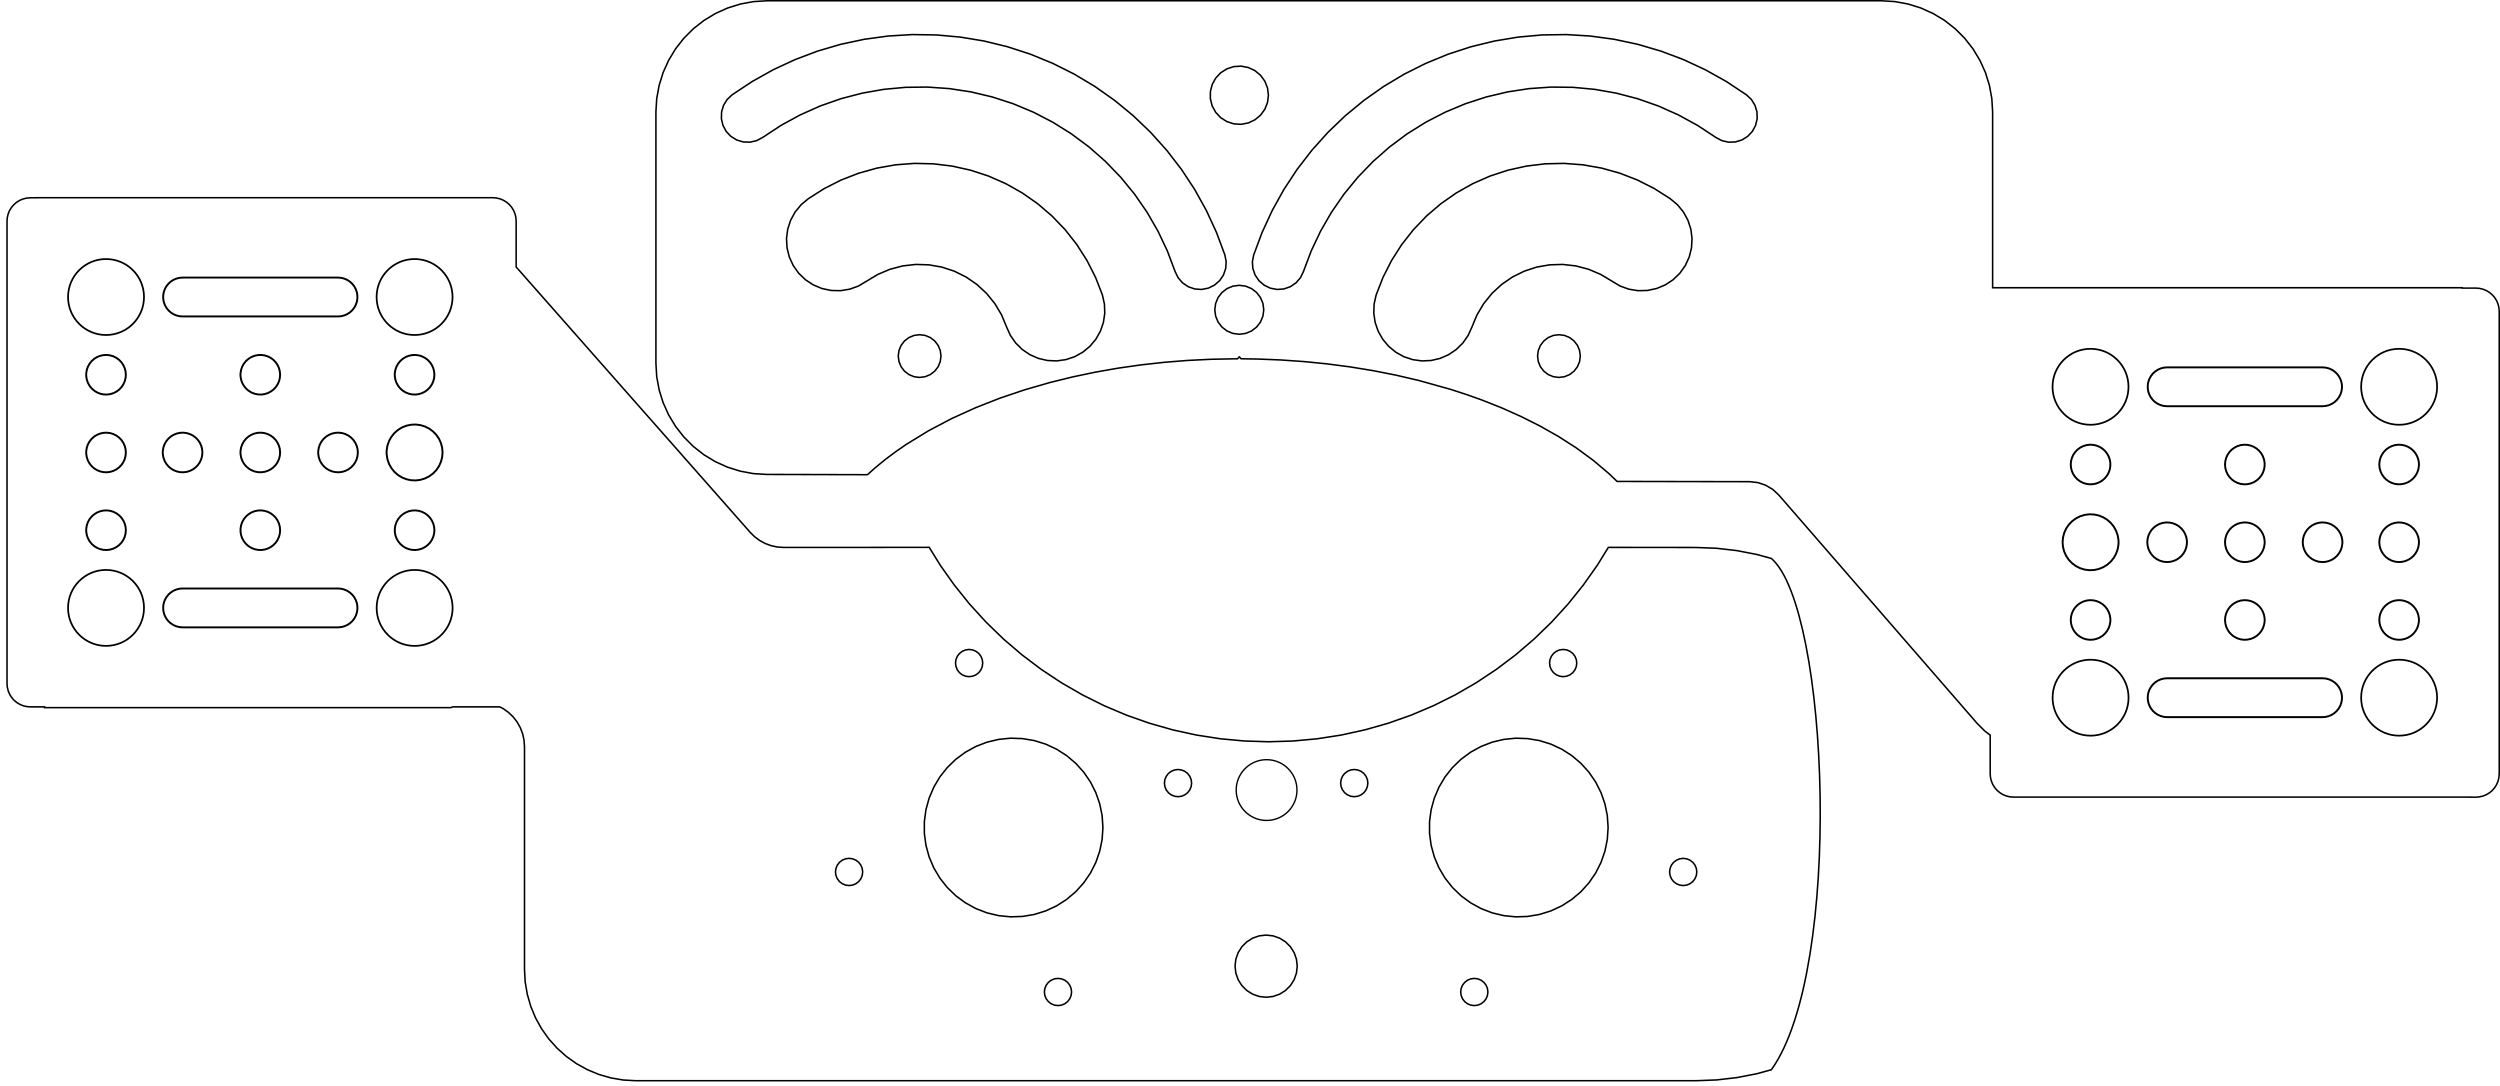 <?xml version="1.0" encoding="UTF-8" standalone="no"?>
<svg
   width="321.662mm"
   height="139.74mm"
   viewBox="-124.745 -55.1 321.662 139.74"
   version="1.1"
   id="svg8"
   sodipodi:docname="Rotary plates_V2_P03.svg"
   inkscape:version="1.1.2 (0a00cf5339, 2022-02-04, custom)"
   xmlns:inkscape="http://www.inkscape.org/namespaces/inkscape"
   xmlns:sodipodi="http://sodipodi.sourceforge.net/DTD/sodipodi-0.dtd"
   xmlns="http://www.w3.org/2000/svg"
   xmlns:svg="http://www.w3.org/2000/svg"
   xmlns:rdf="http://www.w3.org/1999/02/22-rdf-syntax-ns#"
   xmlns:cc="http://creativecommons.org/ns#"
   xmlns:dc="http://purl.org/dc/elements/1.1/">
  <defs
     id="defs12" />
  <sodipodi:namedview
     id="namedview10"
     pagecolor="#ffffff"
     bordercolor="#666666"
     borderopacity="1.0"
     inkscape:pageshadow="2"
     inkscape:pageopacity="0.0"
     inkscape:pagecheckerboard="0"
     inkscape:document-units="mm"
     showgrid="false"
     inkscape:zoom="0.4308875"
     inkscape:cx="799.51263"
     inkscape:cy="215.8336"
     inkscape:window-width="1920"
     inkscape:window-height="1147"
     inkscape:window-x="1912"
     inkscape:window-y="-8"
     inkscape:window-maximized="1"
     inkscape:current-layer="svg8"
     fit-margin-top="0"
     fit-margin-left="0"
     fit-margin-right="0"
     fit-margin-bottom="0"
     inkscape:snap-global="false"
     showborder="true"
     inkscape:document-rotation="0" />
  <title
     id="title2">svgOutput</title>
  <desc
     id="desc4">made with tinkercad</desc>
  <circle
     inkscape:export-ydpi="95.599998"
     inkscape:export-xdpi="95.599998"
     style="fill:none;stroke:#000000;stroke-width:0.225;stroke-linecap:square;stroke-miterlimit:4;stroke-dasharray:none"
     id="circle3010"
     cx="-183.938"
     cy="-34.668"
     r="4.887"
     transform="scale(-1)" />
  <circle
     inkscape:export-ydpi="95.599998"
     inkscape:export-xdpi="95.599998"
     style="fill:none;stroke:#000000;stroke-width:0.225;stroke-linecap:square;stroke-miterlimit:4;stroke-dasharray:none"
     id="circle3012"
     cx="-144.238"
     cy="-34.668"
     r="4.887"
     transform="scale(-1)" />
  <circle
     inkscape:export-ydpi="95.599998"
     inkscape:export-xdpi="95.599998"
     style="fill:none;stroke:#000000;stroke-width:0.225;stroke-linecap:square;stroke-miterlimit:4;stroke-dasharray:none"
     id="circle3014"
     cx="-183.938"
     cy="5.333"
     r="4.887"
     transform="scale(-1)" />
  <circle
     inkscape:export-ydpi="95.599998"
     inkscape:export-xdpi="95.599998"
     style="fill:none;stroke:#000000;stroke-width:0.225;stroke-linecap:square;stroke-miterlimit:4;stroke-dasharray:none"
     id="circle3016"
     cx="-144.231"
     cy="5.333"
     r="4.887"
     transform="scale(-1)" />
  <path
     inkscape:export-ydpi="95.599998"
     inkscape:export-xdpi="95.599998"
     style="fill:none;stroke:#000000;stroke-width:0.25;stroke-miterlimit:4;stroke-dasharray:none"
     d="m 185.454,6.717 0.275,-0.242 0.05,-0.044 0.272,-0.336 0.211,-0.378 0.144,-0.407 0.073,-0.427 0.009,-0.216 -0.009,-0.216 -0.073,-0.427 -0.144,-0.407 -0.211,-0.378 -0.272,-0.336 -0.325,-0.286 -0.368,-0.227 -0.027,-0.011 -0.374,-0.15 -0.423,-0.091 -0.432,-0.019 -0.429,0.055 -0.414,0.127 -0.154,0.078 -0.232,0.117 -0.348,0.257 -0.299,0.312 -0.242,0.358 -0.178,0.394 -0.109,0.419 -0.037,0.431 0.037,0.431 0.109,0.419 0.178,0.394 0.242,0.358 0.197,0.206 0.102,0.106 0.348,0.257 0.386,0.195 0.414,0.127 0.429,0.055 0.432,-0.019 0.423,-0.091 0.401,-0.161 0.368,-0.227"
     id="path3020" />
  <path
     inkscape:export-ydpi="95.599998"
     inkscape:export-xdpi="95.599998"
     style="fill:none;stroke:#000000;stroke-width:0.25;stroke-miterlimit:4;stroke-dasharray:none"
     d="m 155.896,-2.833 h 8.192 8.192 1.808 l 0.411,-0.034 0.401,-0.101 0.378,-0.166 0.346,-0.226 0.303,-0.28 0.254,-0.326 0.196,-0.363 0.135,-0.39 0.067,-0.408 v -0.412 l -0.045,-0.274 -0.022,-0.134 -0.135,-0.39 -0.196,-0.363 -0.254,-0.326 -0.303,-0.28 -0.346,-0.226 -0.378,-0.166 -0.401,-0.101 -0.411,-0.034 h -1.808 -8.192 -8.192 -1.808 l -0.411,0.034 -0.401,0.101 -0.378,0.166 -0.346,0.226 -0.303,0.28 -0.254,0.326 -0.196,0.363 -0.135,0.39 -0.022,0.134 -0.045,0.274 v 0.412 l 0.067,0.408 0.135,0.39 0.196,0.363 0.254,0.326 0.303,0.28 0.346,0.226 0.378,0.166 0.401,0.101 0.411,0.034 h 1.808"
     id="path3024" />
  <path
     inkscape:export-ydpi="95.599998"
     inkscape:export-xdpi="95.599998"
     style="fill:none;stroke:#000000;stroke-width:0.25;stroke-miterlimit:4;stroke-dasharray:none"
     d="m 162.403,6.582 0.348,0.257 0.386,0.195 0.414,0.127 0.429,0.055 0.108,-0.005 0.324,-0.014 0.423,-0.091 0.401,-0.161 0.368,-0.227 0.275,-0.242 0.05,-0.044 0.272,-0.336 0.211,-0.378 0.144,-0.407 0.073,-0.427 v -0.432 l -0.073,-0.427 -0.144,-0.407 -0.211,-0.378 -0.272,-0.336 -0.325,-0.286 -0.368,-0.227 -0.401,-0.161 -0.423,-0.091 -0.324,-0.014 -0.108,-0.005 -0.429,0.055 -0.414,0.127 -0.386,0.195 -0.348,0.257 -0.299,0.312 -0.242,0.358 -0.178,0.394 -0.109,0.419 -0.037,0.431 0.037,0.431 0.109,0.419 0.178,0.394 0.242,0.358 0.197,0.206 0.102,0.106"
     id="path3028" />
  <path
     inkscape:export-ydpi="95.599998"
     inkscape:export-xdpi="95.599998"
     style="fill:none;stroke:#000000;stroke-width:0.25;stroke-miterlimit:4;stroke-dasharray:none"
     d="m 145.386,6.945 0.368,-0.227 0.275,-0.242 0.05,-0.044 0.272,-0.336 0.211,-0.378 0.144,-0.407 0.073,-0.427 v -0.432 l -0.073,-0.427 -0.144,-0.407 -0.211,-0.378 -0.272,-0.336 -0.325,-0.286 -0.368,-0.227 -0.027,-0.011 -0.374,-0.15 -0.423,-0.091 -0.432,-0.019 -0.429,0.055 -0.414,0.127 -0.154,0.078 -0.232,0.117 -0.348,0.257 -0.299,0.312 -0.242,0.358 -0.178,0.394 -0.109,0.419 -0.037,0.431 0.037,0.431 0.109,0.419 0.178,0.394 0.242,0.358 0.197,0.206 0.102,0.106 0.348,0.257 0.386,0.195 0.414,0.127 0.429,0.055 0.432,-0.019 0.423,-0.091 0.401,-0.161"
     id="path3030" />
  <path
     inkscape:export-ydpi="95.599998"
     inkscape:export-xdpi="95.599998"
     style="fill:none;stroke:#000000;stroke-width:0.25;stroke-miterlimit:4;stroke-dasharray:none"
     d="m 185.086,16.945 0.368,-0.227 0.325,-0.286 0.272,-0.336 0.211,-0.378 0.144,-0.407 0.073,-0.427 0.009,-0.216 -0.009,-0.216 -0.073,-0.427 -0.144,-0.407 -0.211,-0.378 -0.272,-0.336 -0.325,-0.286 -0.368,-0.227 -0.401,-0.161 -0.117,-0.025 -0.306,-0.066 -0.432,-0.019 -0.429,0.055 -0.414,0.127 -0.386,0.195 -0.348,0.257 -0.299,0.312 -0.242,0.358 -0.178,0.394 -0.109,0.419 -0.037,0.431 0.037,0.431 0.109,0.419 0.178,0.394 0.242,0.358 0.299,0.312 0.348,0.257 0.386,0.195 0.414,0.127 0.429,0.055 0.432,-0.019 0.306,-0.066 0.117,-0.025 0.401,-0.161"
     id="path3032" />
  <path
     inkscape:export-ydpi="95.599998"
     inkscape:export-xdpi="95.599998"
     style="fill:none;stroke:#000000;stroke-width:0.25;stroke-miterlimit:4;stroke-dasharray:none"
     d="m 184.685,27.106 0.374,-0.15 0.027,-0.011 0.368,-0.227 0.325,-0.286 0.272,-0.336 0.211,-0.378 0.144,-0.407 0.073,-0.427 0.009,-0.216 -0.009,-0.216 -0.073,-0.427 -0.144,-0.407 -0.211,-0.378 -0.272,-0.336 -0.05,-0.044 -0.275,-0.242 -0.368,-0.227 -0.401,-0.161 -0.423,-0.091 -0.432,-0.019 -0.429,0.055 -0.414,0.127 -0.386,0.195 -0.348,0.257 -0.102,0.106 -0.197,0.206 -0.242,0.358 -0.178,0.394 -0.109,0.419 -0.037,0.431 0.037,0.431 0.109,0.419 0.178,0.394 0.242,0.358 0.299,0.312 0.348,0.257 0.232,0.117 0.154,0.078 0.414,0.127 0.429,0.055 0.432,-0.019 0.423,-0.091"
     id="path3034" />
  <path
     inkscape:export-ydpi="95.599998"
     inkscape:export-xdpi="95.599998"
     style="fill:none;stroke:#000000;stroke-width:0.25;stroke-miterlimit:4;stroke-dasharray:none"
     d="m 172.403,16.582 0.348,0.257 0.386,0.195 0.414,0.127 0.429,0.055 0.432,-0.019 0.423,-0.091 0.401,-0.161 0.368,-0.227 0.325,-0.286 0.272,-0.336 0.211,-0.378 0.144,-0.407 0.073,-0.427 0.009,-0.216 -0.009,-0.216 -0.073,-0.427 -0.144,-0.407 -0.211,-0.378 -0.272,-0.336 -0.325,-0.286 -0.368,-0.227 -0.401,-0.161 -0.423,-0.091 -0.432,-0.019 -0.429,0.055 -0.414,0.127 -0.386,0.195 -0.348,0.257 -0.123,0.128 -0.176,0.184 -0.242,0.358 -0.131,0.29 -0.047,0.104 -0.109,0.419 -0.037,0.431 0.037,0.431 0.109,0.419 0.178,0.394 0.242,0.358 0.176,0.184 0.123,0.128"
     id="path3036" />
  <path
     inkscape:export-ydpi="95.599998"
     inkscape:export-xdpi="95.599998"
     style="fill:none;stroke:#000000;stroke-width:0.25;stroke-miterlimit:4;stroke-dasharray:none"
     d="m 164.835,17.106 0.401,-0.161 0.368,-0.227 0.325,-0.286 0.272,-0.336 0.211,-0.378 0.144,-0.407 0.073,-0.427 0.009,-0.216 -0.009,-0.216 -0.073,-0.427 -0.144,-0.407 -0.211,-0.378 -0.272,-0.336 -0.325,-0.286 -0.368,-0.227 -0.401,-0.161 -0.423,-0.091 -0.324,-0.014 -0.108,-0.005 -0.429,0.055 -0.414,0.127 -0.386,0.195 -0.348,0.257 -0.299,0.312 -0.242,0.358 -0.178,0.394 -0.109,0.419 -0.037,0.431 0.037,0.431 0.109,0.419 0.178,0.394 0.242,0.358 0.299,0.312 0.348,0.257 0.386,0.195 0.414,0.127 0.429,0.055 0.108,-0.005 0.324,-0.014 0.423,-0.091"
     id="path3038" />
  <path
     inkscape:export-ydpi="95.599998"
     inkscape:export-xdpi="95.599998"
     style="fill:none;stroke:#000000;stroke-width:0.25;stroke-miterlimit:4;stroke-dasharray:none"
     d="m 155.604,16.718 0.292,-0.257 0.033,-0.029 0.272,-0.336 0.211,-0.378 0.144,-0.407 0.073,-0.427 0.009,-0.216 -0.009,-0.216 -0.073,-0.427 -0.144,-0.407 -0.211,-0.378 -0.272,-0.336 -0.033,-0.029 -0.292,-0.257 -0.368,-0.227 -0.401,-0.161 -0.423,-0.091 -0.432,-0.019 -0.429,0.055 -0.414,0.127 -0.386,0.195 -0.348,0.257 -0.299,0.312 -0.242,0.358 -0.062,0.137 -0.116,0.257 -0.109,0.419 -0.037,0.431 0.037,0.431 0.109,0.419 0.116,0.257 0.062,0.137 0.242,0.358 0.299,0.312 0.348,0.257 0.386,0.195 0.414,0.127 0.429,0.055 0.432,-0.019 0.423,-0.091 0.401,-0.161 0.368,-0.227"
     id="path3042" />
  <path
     inkscape:export-ydpi="95.599998"
     inkscape:export-xdpi="95.599998"
     style="fill:none;stroke:#000000;stroke-width:0.25;stroke-miterlimit:4;stroke-dasharray:none"
     d="m 161.575,25.1 0.109,0.419 0.178,0.394 0.242,0.358 0.299,0.312 0.348,0.257 0.386,0.195 0.414,0.127 0.429,0.055 0.108,-0.005 0.324,-0.014 0.423,-0.091 0.401,-0.161 0.368,-0.227 0.325,-0.286 0.272,-0.336 0.211,-0.378 0.144,-0.407 0.073,-0.427 0.009,-0.216 -0.009,-0.216 -0.073,-0.427 -0.144,-0.407 -0.211,-0.378 -0.272,-0.336 -0.05,-0.044 -0.275,-0.242 -0.368,-0.227 -0.401,-0.161 -0.423,-0.091 -0.324,-0.014 -0.108,-0.005 -0.429,0.055 -0.414,0.127 -0.386,0.195 -0.348,0.257 -0.102,0.106 -0.197,0.206 -0.242,0.358 -0.178,0.394 -0.109,0.419 -0.037,0.431 0.037,0.431"
     id="path3044" />
  <path
     inkscape:export-ydpi="95.599998"
     inkscape:export-xdpi="95.599998"
     style="fill:none;stroke:#000000;stroke-width:0.25;stroke-miterlimit:4;stroke-dasharray:none"
     d="m 144.695,18.24 0.597,-0.129 0.567,-0.227 0.52,-0.321 0.458,-0.403 0.384,-0.475 0.297,-0.533 0.186,-0.525 0.018,-0.051 0.103,-0.602 0.013,-0.305 -0.013,-0.305 -0.103,-0.602 -0.018,-0.051 -0.186,-0.525 -0.297,-0.533 -0.384,-0.475 -0.458,-0.403 -0.52,-0.321 -0.567,-0.227 -0.597,-0.129 -0.61,-0.026 -0.477,0.061 -0.128,0.017 -0.584,0.179 -0.546,0.274 -0.49,0.364 -0.423,0.44 -0.342,0.506 -0.251,0.557 -0.154,0.591 -0.052,0.608 0.052,0.608 0.154,0.591 0.251,0.557 0.342,0.506 0.423,0.44 0.49,0.364 0.546,0.274 0.584,0.179 0.128,0.017 0.477,0.061 0.61,-0.026"
     id="path3046" />
  <path
     inkscape:export-ydpi="95.599998"
     inkscape:export-xdpi="95.599998"
     style="fill:none;stroke:#000000;stroke-width:0.25;stroke-miterlimit:4;stroke-dasharray:none"
     d="m 141.725,25.1 0.109,0.419 0.178,0.394 0.242,0.358 0.299,0.312 0.348,0.257 0.232,0.117 0.154,0.078 0.414,0.127 0.429,0.055 0.432,-0.019 0.423,-0.091 0.374,-0.15 0.027,-0.011 0.368,-0.227 0.325,-0.286 0.272,-0.336 0.211,-0.378 0.144,-0.407 0.073,-0.427 0.009,-0.216 -0.009,-0.216 -0.073,-0.427 -0.144,-0.407 -0.211,-0.378 -0.272,-0.336 -0.05,-0.044 -0.275,-0.242 -0.368,-0.227 -0.401,-0.161 -0.423,-0.091 -0.432,-0.019 -0.429,0.055 -0.414,0.127 -0.386,0.195 -0.348,0.257 -0.102,0.106 -0.197,0.206 -0.242,0.358 -0.178,0.394 -0.109,0.419 -0.037,0.431 0.037,0.431"
     id="path3048" />
  <path
     inkscape:export-ydpi="95.599998"
     inkscape:export-xdpi="95.599998"
     style="fill:none;stroke:#000000;stroke-width:0.25;stroke-miterlimit:4;stroke-dasharray:none"
     d="m 155.896,37.169 h 8.192 8.192 1.808 l 0.411,-0.034 0.401,-0.101 0.378,-0.166 0.346,-0.226 0.303,-0.28 0.254,-0.326 0.196,-0.363 0.135,-0.39 0.022,-0.134 0.045,-0.274 v -0.412 l -0.067,-0.408 -0.135,-0.39 -0.196,-0.363 -0.254,-0.326 -0.303,-0.28 -0.346,-0.226 -0.378,-0.166 -0.401,-0.101 -0.411,-0.034 h -1.808 -8.192 -8.192 -1.808 l -0.411,0.034 -0.401,0.101 -0.378,0.166 -0.346,0.226 -0.303,0.28 -0.254,0.326 -0.195,0.361 -0.001,0.002 -0.135,0.39 -0.067,0.408 v 0.412 l 0.045,0.274 0.022,0.134 0.135,0.39 0.196,0.363 0.254,0.326 0.303,0.28 0.346,0.226 0.378,0.166 0.401,0.101 0.411,0.034 h 1.808"
     id="path3052" />
  <ellipse
     ry="3.91"
     rx="3.91"
     cy="46.553"
     cx="38.22"
     id="ellipse2958"
     style="fill:none;stroke:#000000;stroke-width:0.18;stroke-linecap:square;stroke-miterlimit:4;stroke-dasharray:none" />
  <path
     sodipodi:nodetypes="ccccccccccccccccccccccccccccccccccccccccccccccccccccccccccccccccccccccccccccccccccccccccccccccccccccccccccccccccccccccccccccccccccccccccccccccccccccccccccccccccccccccccccccccccccccccccccccccccccccccccccccccccccccccccccccccccccccccccccccccccccccccccccccccccccccccccccccccccccccccccccccccccccccccccccccccccccccccccccccccccccccccccccccccccccccccccccccccccccccccccccccccccccccccccccccccccccccccccccccccccccccccccccccccccccccccccccccccccccccccccccccccccccccccccccccccccccccccccccccccccccccccccccccccccccccccccccccccccccccccccccccccccccccccccccccccccccccccccccccccccccccccccccccccccccccccccccccccccccccccccccccccccccccccccccccccccccccccccccccccccccccccccccccccccccccccccccccccccccccccccccccccccccccccccccccccccccccccccccccccccccccccccccccccccccccccccccccccccccc"
     d="m -120.841,-29.65 -0.469,0.037 -0.458,0.11 -0.435,0.18 -0.401,0.246 -0.358,0.306 -0.306,0.358 -0.246,0.401 -0.18,0.435 -0.11,0.458 -0.037,0.469 v 5.174 4.096 4.096 0.151 0.828 0.869 0.934 1.149 1.361 1.903 0.996 4.096 4.096 4.096 0.649 0.869 0.934 1.15 0.494 8.192 4.096 4.096 5.174 l 0.037,0.469 0.11,0.458 0.18,0.435 0.246,0.401 0.306,0.358 0.358,0.306 0.401,0.246 0.435,0.18 0.458,0.11 0.469,0.037 h 1.078 0.743 v 0.097 h 0.865 8.192 16.383 16.384 8.192 2.048 0.231 l 0.234,-0.097 h 5.129 0.917 l 0.157,0.08 0.279,0.142 0.194,0.137 0.062,0.044 0.425,0.302 0.141,0.135 0.03,0.029 0.431,0.413 0.146,0.188 0.305,0.393 0.06,0.078 0.117,0.207 0.038,0.068 0.255,0.453 0.084,0.219 0.002,0.003 0.014,0.037 0.199,0.519 v 5.3e-4 l 0.052,0.232 0.017,0.076 0.113,0.506 0.018,0.237 0.032,0.436 0.012,0.16 v 0.004 1.884 4.096 16.384 4.096 2.048 0.186 0.003 l 0.024,0.424 0.066,1.178 0.044,0.258 0.027,0.16 0.198,1.163 0.118,0.408 0.091,0.317 0.235,0.816 0.162,0.392 0.347,0.84 0.103,0.25 h 5.29e-4 l 0.189,0.342 0.016,0.029 0.571,1.032 0.246,0.346 0.034,0.049 0.648,0.914 0.002,0.003 0.281,0.314 0.251,0.28 0.481,0.537 0.055,0.061 5.3e-4,0.001 0.317,0.283 0.879,0.785 0.316,0.225 0.03,0.021 0.947,0.672 0.014,0.01 0.001,5.29e-4 0.372,0.205 0.685,0.379 0.347,0.192 0.393,0.163 1.089,0.452 0.004,0.001 0.215,0.062 0.189,0.054 1.133,0.326 0.419,0.071 0.783,0.133 0.38,0.065 0.424,0.024 0.768,0.043 0.409,0.023 h 0.005 3.682 4.096 7.133 32.768 16.384 16.384 16.384 16.384 16.382 4.096 2.74 0.015 l 1.341,-0.052 0.581,-0.022 0.704,-0.027 0.469,-0.054 1.441,-0.166 0.7,-0.081 0.201,-0.039 1.688,-0.328 0.691,-0.134 1.717,-0.471 0.138,-0.038 c 9.277,-12.944 7.436,-59.337 8.8e-4,-65.783 l -0.138,-0.038 -1.717,-0.471 -0.691,-0.134 -1.688,-0.327 -0.201,-0.039 -1.847,-0.214 -0.063,-0.007 -0.7,-0.081 -0.704,-0.027 -0.581,-0.022 -1.341,-0.052 -2.755,-0.004 -0.698,-10e-4 -3.398,-0.003 -4.096,-0.004 -0.357,-5.3e-4 -0.543,0.877 -0.343,0.554 -0.125,0.202 -0.033,0.053 -0.39,0.63 -0.43,0.608 -0.883,1.247 -0.059,0.084 -0.431,0.609 -0.473,0.588 -0.028,0.036 -0.924,1.148 -0.309,0.384 -0.223,0.278 -0.497,0.545 -1.034,1.134 -0.083,0.091 -0.489,0.537 -5.29e-4,5.2e-4 -0.52,0.504 -0.016,0.015 -1.022,0.991 -0.073,0.071 -0.075,0.073 -0.534,0.518 -0.002,0.001 -1.615,1.384 -0.109,0.093 -0.644,0.552 -0.001,10e-4 -0.02,0.015 -1.794,1.355 -0.043,0.032 -0.635,0.48 -1.624,1.076 -0.271,0.18 -0.472,0.313 -0.236,0.157 -1.968,1.137 -0.087,0.05 -0.648,0.374 -0.413,0.206 -0.25,0.125 -1.371,0.683 -0.76,0.379 -0.685,0.289 -1.029,0.436 -0.379,0.161 -0.238,0.1 -0.545,0.231 -0.003,10e-4 -2.141,0.754 -0.79,0.279 -0.011,0.004 -0.817,0.232 -1.923,0.547 -0.263,0.074 -0.001,5.3e-4 -1.081,0.237 -1.138,0.25 -0.83,0.181 -0.73,0.114 -1.398,0.217 -0.118,0.018 -0.831,0.129 -0.008,0.002 h -5.29e-4 l -0.762,0.07 -0.328,0.03 -1.173,0.109 -0.1,0.009 -0.009,5.3e-4 -0.737,0.068 -0.029,10e-4 -2.243,0.069 -0.849,0.026 -0.849,-0.026 -0.155,-0.005 -2.117,-0.066 -0.746,-0.069 -0.1,-0.009 -1.133,-0.105 -1.13,-0.104 -0.007,-0.002 -0.833,-0.129 -2.126,-0.33 -0.12,-0.019 h -0.001 l -0.828,-0.181 -2.22,-0.487 -0.263,-0.074 -0.462,-0.132 -0.092,-0.026 -0.11,-0.032 -2.077,-0.59 -0.801,-0.283 -1.218,-0.429 -0.213,-0.075 -0.712,-0.251 -0.545,-0.231 -0.237,-0.1 -1.41,-0.596 -0.684,-0.289 -0.012,-0.006 -0.283,-0.141 -0.465,-0.232 -1.371,-0.683 -0.664,-0.33 -0.648,-0.374 -0.087,-0.05 -0.86,-0.497 -1.108,-0.64 -0.236,-0.157 -0.472,-0.313 -1.282,-0.85 -0.613,-0.406 -0.385,-0.291 -0.25,-0.189 -0.043,-0.032 -1.812,-1.368 -0.002,-0.002 -0.007,-0.006 -0.639,-0.547 -0.109,-0.093 -1.236,-1.058 -0.38,-0.326 -0.002,-0.002 -0.61,-0.591 -0.073,-0.071 -1.023,-0.992 -0.536,-0.519 -0.573,-0.628 -0.9,-0.987 -0.631,-0.692 -0.224,-0.278 -0.244,-0.304 -0.065,-0.08 -1.338,-1.664 -0.086,-0.107 -0.491,-0.694 -0.883,-1.247 -0.134,-0.189 -0.292,-0.413 -0.004,-0.006 -0.391,-0.633 -0.032,-0.051 -0.468,-0.757 -0.543,-0.877 -2.366,0.003 -4.017,0.004 -0.08,5.3e-4 -2.716,0.004 h -1.38 -4.096 -4.096 l -0.229,-0.016 -0.252,-0.018 h -0.003 l -0.319,-0.022 -0.224,-0.049 -0.562,-0.121 -0.002,-10e-4 -0.213,-0.079 -0.09,-0.033 -0.063,-0.023 -0.091,-0.034 -0.296,-0.109 -0.202,-0.109 -0.084,-0.045 -0.423,-0.228 -0.184,-0.136 -0.128,-0.095 -0.088,-0.065 -0.246,-0.182 -0.163,-0.161 -0.067,-0.066 -0.047,-0.046 -0.119,-0.117 -0.177,-0.175 -0.436,-0.495 -2.518,-2.855 -3.613,-4.096 -0.653,-0.74 -6.573,-7.452 -2.415,-2.738 -1.197,-1.358 -2.899,-3.287 -0.714,-0.809 -3.382,-3.835 -0.23,-0.261 -3.613,-4.096 -0.253,-0.286 -1.626,-1.844 v -0.74 -5.174 l -0.037,-0.469 -0.11,-0.458 -0.18,-0.435 -0.246,-0.401 -0.306,-0.358 -0.358,-0.306 -0.401,-0.246 -0.435,-0.18 -0.458,-0.11 -0.469,-0.037 h -1.078 -4.096 -8.192 -8.192 -8.192 -8.192 -8.192 -8.192 -4.096 z m 120.787,58.112 0.453,0.06 0.23,0.096 0.192,0.08 0.363,0.278 0.278,0.362 0.175,0.422 0.059,0.453 -0.044,0.335 -0.015,0.118 -0.175,0.422 -0.278,0.363 -0.363,0.278 -0.422,0.175 -0.453,0.059 -0.453,-0.059 -0.422,-0.175 -0.362,-0.278 -0.278,-0.363 -0.175,-0.422 -0.016,-0.118 -0.044,-0.335 0.06,-0.453 0.175,-0.422 0.278,-0.362 0.362,-0.278 0.422,-0.175 z m 76.432,0 0.28,0.037 0.174,0.023 0.422,0.175 0.362,0.278 0.278,0.362 0.175,0.422 0.06,0.453 -0.044,0.335 -0.015,0.118 -0.175,0.422 -0.278,0.363 -0.362,0.278 -0.422,0.175 -0.453,0.059 -0.453,-0.059 -0.422,-0.175 -0.363,-0.278 -0.278,-0.363 -0.175,-0.422 -0.016,-0.118 -0.043,-0.335 0.059,-0.453 0.175,-0.422 0.278,-0.362 0.363,-0.278 0.422,-0.175 0.174,-0.023 z m -71.1,11.418 1.536,0.052 1.514,0.255 1.468,0.455 1.393,0.647 1.295,0.827 1.173,0.992 1.031,1.139 0.869,1.266 0.693,1.372 0.015,0.046 0.488,1.405 0.306,1.505 0.102,1.533 -0.102,1.533 -0.306,1.505 -0.504,1.452 -0.693,1.371 -0.869,1.266 -1.031,1.14 -1.173,0.991 -1.295,0.827 -1.393,0.647 -1.468,0.455 -1.514,0.255 -1.536,0.052 -0.553,-0.056 -0.975,-0.098 -1.495,-0.356 -1.433,-0.552 -1.347,-0.739 -1.237,-0.911 -1.104,-1.068 -0.952,-1.206 -0.783,-1.321 -0.6,-1.415 -0.406,-1.481 -0.205,-1.523 v -1.536 l 0.205,-1.523 0.406,-1.481 0.285,-0.671 0.315,-0.744 0.783,-1.321 0.952,-1.206 1.104,-1.068 1.237,-0.911 1.347,-0.739 1.433,-0.552 1.495,-0.356 0.975,-0.098 z m 64.999,0 1.535,0.052 1.515,0.255 1.468,0.455 1.393,0.647 1.295,0.827 1.173,0.992 1.03,1.139 0.87,1.266 0.693,1.372 0.016,0.046 0.488,1.405 0.306,1.505 0.102,1.533 -0.102,1.533 -0.306,1.505 -0.504,1.452 -0.693,1.371 -0.87,1.266 -1.03,1.14 -1.173,0.991 -1.295,0.827 -1.393,0.647 -1.468,0.455 -1.515,0.255 -1.535,0.052 -0.016,-0.002 -1.512,-0.152 -1.495,-0.356 -1.433,-0.552 -1.347,-0.739 -1.237,-0.911 -1.104,-1.068 -0.953,-1.206 -0.782,-1.321 -0.6,-1.415 -0.406,-1.481 -0.205,-1.523 v -1.536 l 0.205,-1.523 0.406,-1.481 0.285,-0.671 0.315,-0.744 0.782,-1.321 0.953,-1.206 1.104,-1.068 1.237,-0.911 1.347,-0.739 1.433,-0.552 1.495,-0.356 1.512,-0.152 z m -43.453,4.028 0.453,0.059 0.422,0.175 0.362,0.278 0.279,0.363 0.041,0.1 0.133,0.322 0.06,0.453 -0.06,0.453 -0.174,0.422 -0.279,0.362 -0.047,0.036 -0.315,0.242 -0.422,0.175 -0.453,0.06 -0.453,-0.06 -0.422,-0.175 -0.315,-0.242 -0.047,-0.036 -0.278,-0.362 -0.104,-0.251 -0.071,-0.171 -0.06,-0.453 0.06,-0.453 0.071,-0.171 0.063,-0.151 0.041,-0.1 0.278,-0.363 0.362,-0.278 0.422,-0.175 z m 22.676,0 0.281,0.037 0.172,0.022 0.422,0.175 0.362,0.278 0.278,0.363 0.175,0.422 0.06,0.453 -0.06,0.453 -0.175,0.422 -0.278,0.362 -0.047,0.036 -0.315,0.242 -0.422,0.175 -0.453,0.06 -0.453,-0.06 -0.422,-0.175 -0.315,-0.242 -0.047,-0.036 -0.279,-0.362 -0.174,-0.422 -0.06,-0.453 0.06,-0.453 0.174,-0.422 0.279,-0.363 0.362,-0.278 0.422,-0.175 z m -64.999,11.432 0.453,0.06 0.422,0.175 0.363,0.278 0.278,0.362 0.174,0.422 0.06,0.453 -0.06,0.453 -0.174,0.422 -0.278,0.363 -0.363,0.278 -0.422,0.175 -0.453,0.059 -0.256,-0.033 -0.197,-0.026 -0.422,-0.175 -0.362,-0.278 -0.278,-0.363 -0.175,-0.422 -0.06,-0.453 0.06,-0.453 0.175,-0.422 0.278,-0.362 0.362,-0.278 0.422,-0.175 0.197,-0.026 z m 107.322,0 0.453,0.06 0.422,0.175 0.362,0.278 0.278,0.362 0.175,0.422 0.06,0.453 -0.011,0.081 -0.049,0.372 -0.175,0.422 -0.278,0.363 -0.362,0.278 -0.422,0.175 -0.453,0.059 -0.453,-0.059 -0.422,-0.175 -0.207,-0.158 -0.156,-0.119 -0.278,-0.363 -0.174,-0.422 -0.06,-0.453 0.06,-0.453 0.174,-0.422 0.278,-0.362 0.156,-0.119 0.207,-0.159 0.422,-0.175 z m -53.661,9.872 0.89,0.101 0.845,0.295 0.759,0.477 0.633,0.633 0.477,0.759 0.296,0.845 0.1,0.89 -0.1,0.89 -0.296,0.846 -0.477,0.758 -0.633,0.634 -0.759,0.476 -0.845,0.296 -0.89,0.1 -0.669,-0.075 -0.221,-0.025 -0.846,-0.296 -0.758,-0.476 -0.633,-0.634 -0.477,-0.758 -0.296,-0.846 -0.1,-0.89 0.1,-0.89 0.296,-0.845 0.477,-0.759 0.633,-0.633 0.758,-0.477 0.846,-0.295 0.221,-0.025 z m -26.783,5.574 0.453,0.06 0.422,0.174 0.362,0.278 0.16,0.209 0.118,0.154 0.023,0.056 0.152,0.366 0.06,0.453 -0.06,0.453 -0.152,0.367 -0.023,0.055 -0.278,0.362 -0.362,0.278 -0.422,0.175 -0.453,0.06 -0.453,-0.06 -0.422,-0.175 -0.363,-0.278 -0.278,-0.362 -0.175,-0.422 -0.059,-0.453 0.059,-0.453 0.175,-0.422 0.118,-0.154 0.16,-0.209 0.363,-0.278 0.422,-0.174 z m 53.566,0 0.453,0.06 0.422,0.174 0.363,0.278 0.16,0.209 0.118,0.154 0.175,0.422 0.059,0.453 -0.059,0.453 -0.175,0.422 -0.278,0.362 -0.018,0.014 -0.345,0.264 -0.422,0.175 -0.453,0.06 -0.453,-0.06 -0.422,-0.175 -0.362,-0.278 -0.278,-0.362 -0.175,-0.422 -0.06,-0.453 0.06,-0.453 0.175,-0.422 0.118,-0.154 0.16,-0.209 0.362,-0.278 0.422,-0.174 z"
     style="fill:none;stroke:#000000;stroke-width:0.2;stroke-miterlimit:4;stroke-dasharray:none"
     id="path2960" />
  <path
     inkscape:export-ydpi="95.599998"
     inkscape:export-xdpi="95.599998"
     id="path3008"
     style="fill:none;stroke:#000000;stroke-width:0.2;stroke-miterlimit:4;stroke-dasharray:none"
     d="m 193.817,47.467 0.469,-0.037 0.458,-0.11 0.435,-0.18 0.401,-0.246 0.358,-0.306 0.306,-0.358 0.246,-0.401 0.18,-0.435 0.11,-0.458 0.037,-0.469 v -5.174 -4.096 -4.096 -0.151 -0.828 -0.869 -0.934 -1.149 -1.361 -1.903 -0.996 -4.096 -4.096 -4.096 -0.649 -0.869 -0.934 -1.15 -0.494 -8.192 -4.096 -4.096 -5.174 l -0.037,-0.469 -0.11,-0.458 -0.18,-0.435 -0.246,-0.401 -0.306,-0.358 -0.358,-0.306 -0.401,-0.246 -0.435,-0.18 -0.458,-0.11 -0.469,-0.037 h -1.078 -0.688 v -0.045 h -5.2e-4 -1.862 -3.09 -1.419 -2.583 -9.293 -16.384 -16.381 -1.061 -4.096 -3.548 -0.197 -0.351 -0.15 v -5.443 -16.384 -0.792 l -0.027,-0.456 -0.076,-1.267 -0.229,-1.25 -0.06,-0.33 -0.022,-0.119 -0.377,-1.212 -0.136,-0.437 -0.127,-0.281 -0.395,-0.878 -0.188,-0.417 -5.2e-4,-5.2e-4 -0.455,-0.752 -0.202,-0.333 -0.236,-0.391 -5.2e-4,-0.001 -0.783,-0.998 -0.254,-0.325 -0.028,-0.036 -5.2e-4,-5.1e-4 -0.349,-0.349 -0.872,-0.872 -1,-0.784 -0.009,-0.007 -0.167,-0.131 -0.183,-0.144 -1.086,-0.656 -0.392,-0.237 -0.387,-0.174 -0.772,-0.347 -0.417,-0.188 -0.859,-0.268 -0.353,-0.11 -0.436,-0.136 h -0.002 l -1.247,-0.229 -0.009,-0.002 -0.441,-0.081 -1.267,-0.076 -0.34,-0.021 -0.116,-0.007 h -1.932 -7.133 -8.192 -8.192 -4.096 -4.096 -4.096 -4.096 -4.096 -4.096 -4.096 -4.096 -8.192 -8.192 -8.192 -8.192 -8.192 -8.192 -4.096 -4.096 -4.096 -4.096 -4.096 -4.096 -4.096 -4.096 -3.246 l -0.85,0.052 -0.418,0.025 -0.456,0.028 -1.175,0.215 -0.074,0.013 -0.45,0.083 -0.436,0.136 -1.087,0.339 -0.126,0.039 -0.417,0.188 -1.159,0.521 -0.003,0.002 -0.344,0.208 -0.044,0.027 -1.086,0.657 -0.35,0.273 -0.01,0.008 -0.558,0.437 -0.442,0.346 -0.323,0.323 -0.898,0.898 -0.003,0.003 -0.025,0.032 -0.254,0.324 -0.783,1 -0.236,0.391 -0.202,0.333 -0.455,0.753 v 5.2e-4 l -0.188,0.417 -0.287,0.636 -0.109,0.241 -0.124,0.275 -0.002,0.005 -0.377,1.212 -0.136,0.437 -0.022,0.118 -0.061,0.331 -0.229,1.249 -0.027,0.456 -10e-4,0.011 -0.076,1.256 v 0.792 16.384 8.192 4.096 2.879 l 0.028,0.456 0.045,0.761 0.03,0.504 0.228,1.247 0.054,0.296 0.028,0.153 0.377,1.211 0.135,0.436 0.112,0.248 0.126,0.28 0.283,0.629 0.187,0.417 0.436,0.722 0.22,0.364 0.236,0.391 0.686,0.877 0.096,0.122 0.23,0.294 0.051,0.066 0.001,5.2e-4 0.895,0.898 0.322,0.323 0.453,0.356 0.517,0.406 0.028,0.022 0.359,0.282 10e-4,5.2e-4 1.084,0.657 0.059,0.036 0.331,0.201 1.156,0.522 0.416,0.188 0.145,0.045 0.301,0.095 0.765,0.24 0.436,0.136 h 5.16e-4 l 0.449,0.083 0.097,0.018 1.15,0.213 h 5.16e-4 l 0.455,0.028 0.443,0.027 0.808,0.05 0.016,10e-4 1.785,0.003 1.487,0.004 2.039,0.005 2.057,0.005 4.096,0.01 0.092,5.2e-4 1.377,0.007 0.005,-0.004 0.345,-0.302 0.229,-0.206 0.017,-0.015 0.339,-0.304 0.094,-0.084 0.002,-0.002 0.533,-0.436 0.751,-0.614 0.313,-0.235 0.239,-0.179 0.234,-0.175 0.431,-0.323 0.114,-0.085 0.569,-0.393 0.461,-0.318 0.343,-0.237 0.418,-0.256 0.448,-0.274 0.316,-0.193 0.477,-0.292 0.046,-0.028 1.144,-0.701 0.006,-0.003 0.354,-0.187 0.544,-0.286 0.326,-0.172 1.275,-0.671 0.446,-0.235 0.015,-0.008 0.412,-0.188 0.856,-0.389 0.765,-0.347 0.057,-0.026 0.502,-0.228 0.468,-0.212 1.02,-0.401 0.038,-0.015 0.778,-0.305 1.232,-0.484 0.067,-0.026 1.103,-0.373 0.772,-0.261 0.107,-0.036 0.666,-0.225 0.555,-0.188 0.517,-0.149 0.681,-0.196 0.699,-0.202 0.978,-0.283 0.363,-0.105 0.007,-0.002 0.651,-0.161 h 0.001 l 0.545,-0.134 0.482,-0.119 1.211,-0.299 0.008,-0.002 0.829,-0.174 0.384,-0.081 1.386,-0.291 0.329,-0.069 1.727,-0.304 0.27,-0.048 0.933,-0.164 0.018,-0.003 0.801,-0.115 0.296,-0.042 0.64,-0.091 0.407,-0.058 0.821,-0.117 0.181,-0.02 1.052,-0.116 0.996,-0.111 0.748,-0.083 0.017,-10e-4 0.822,-0.066 0.398,-0.032 0.063,-0.005 1.688,-0.135 0.36,-0.018 0.88,-0.044 1.168,-0.058 0.587,-0.029 h 0.007 l 1.455,-0.029 0.285,-0.006 0.406,-0.008 0.829,-0.017 h 0.014 l 0.219,5.2e-4 0.23,-0.006 h 5.16e-4 l 0.065,-0.069 0.164,-0.176 5.16e-4,-5.1e-4 0.011,0.011 0.01,0.011 0.005,0.005 0.201,0.214 h 0.001 l 0.985,0.02 0.67,0.01 0.438,0.007 0.323,0.012 1.287,0.051 0.146,0.006 0.334,0.013 0.075,0.003 0.825,0.033 h 0.006 l 0.661,0.046 0.577,0.04 1.471,0.101 0.274,0.019 0.007,5.1e-4 1.23,0.122 0.537,0.054 0.347,0.035 0.858,0.085 0.842,0.11 0.392,0.051 1.656,0.217 0.084,0.011 0.005,0.001 0.823,0.134 0.909,0.148 0.227,0.037 0.188,0.031 0.809,0.132 1.337,0.263 0.035,0.007 0.35,0.069 0.487,0.096 0.729,0.144 0.161,0.037 1.046,0.244 1.002,0.234 0.705,0.163 0.577,0.161 0.766,0.214 0.367,0.102 1.681,0.471 0.401,0.112 0.337,0.094 1.194,0.388 0.116,0.038 0.728,0.236 0.004,0.001 1.177,0.42 0.14,0.05 0.686,0.245 0.008,0.003 1.353,0.537 0.089,0.036 0.045,0.018 0.465,0.184 0.588,0.233 0.861,0.386 0.596,0.266 1.031,0.461 h 5.19e-4 l 0.421,0.212 0.572,0.288 0.432,0.217 1.008,0.507 0.036,0.02 1.35,0.765 0.698,0.395 0.253,0.143 0.028,0.015 0.003,0.002 1.335,0.857 0.43,0.276 0.511,0.328 0.006,0.003 0.77,0.566 0.132,0.097 0.628,0.461 0.343,0.251 0.303,0.222 0.852,0.72 0.351,0.297 0.199,0.169 0.65,0.549 0.296,0.285 0.003,0.003 0.323,0.311 0.006,0.005 0.267,0.257 0.128,0.119 0.05,5.2e-4 h 0.045 l 0.173,5.2e-4 0.107,5.1e-4 h 0.034 l 0.195,5.2e-4 h 0.112 l 0.236,5.2e-4 h 0.098 l 0.088,5.1e-4 0.392,5.2e-4 h 0.034 0.019 0.02 0.002 0.009 0.012 0.016 0.012 0.027 l 0.04,5.2e-4 h 0.04 0.041 0.04 l 2.628,0.005 4.096,0.008 8.471,0.015 1.059,0.116 1.011,0.337 0.916,0.543 0.78,0.726 0.559,0.643 3.588,4.132 0.706,0.813 20.66,23.788 1.009,1.007 0.673,0.503 v 4.978 l 0.037,0.469 0.11,0.458 0.18,0.435 0.246,0.401 0.306,0.358 0.358,0.306 0.401,0.246 0.435,0.18 0.458,0.11 0.469,0.037 h 1.078 4.096 8.192 8.192 8.192 8.192 8.192 8.192 4.096 z m -200.24,-54.003 -0.712,-0.094 -0.663,-0.275 -0.304,-0.233 -0.266,-0.204 -0.437,-0.569 -0.274,-0.664 -0.094,-0.711 0.094,-0.712 0.274,-0.663 0.437,-0.57 0.57,-0.437 0.663,-0.275 0.712,-0.093 0.004,5.2e-4 0.708,0.092 0.663,0.275 0.57,0.437 0.437,0.57 0.274,0.663 0.094,0.712 -0.094,0.711 -0.274,0.664 -0.437,0.569 -0.266,0.204 -0.304,0.233 -0.663,0.275 -0.708,0.093 z m 82.259,-0.001 -0.335,-0.044 -0.377,-0.049 -0.663,-0.275 -0.304,-0.233 -0.266,-0.204 -0.437,-0.57 -0.275,-0.663 -0.093,-0.712 0.093,-0.711 0.275,-0.664 0.437,-0.569 0.57,-0.437 0.663,-0.275 0.377,-0.05 0.335,-0.044 0.712,0.094 0.663,0.275 0.569,0.437 0.437,0.569 0.275,0.664 0.094,0.711 -0.094,0.712 -0.275,0.663 -0.437,0.57 -0.266,0.204 -0.303,0.233 -0.663,0.275 z m -64.618,-2.126 -1.19,-0.053 -0.063,-0.015 -1.097,-0.254 -1.092,-0.477 -0.986,-0.667 -0.848,-0.836 -0.682,-0.977 -0.491,-1.085 -0.649,-1.56 -0.443,-0.743 -0.423,-0.709 -1.064,-1.313 -1.241,-1.148 -1.392,-0.959 -1.514,-0.75 -1.606,-0.526 -1.665,-0.291 -1.191,-0.036 -0.239,-0.007 -0.26,-0.008 -1.679,0.191 -1.635,0.43 -1.557,0.659 -2.486,1.49 -1.136,0.412 -1.192,0.195 -1.208,-0.029 -1.182,-0.252 -1.115,-0.466 -1.009,-0.665 -0.869,-0.84 -0.698,-0.987 -0.119,-0.259 -0.385,-0.839 -0.291,-1.173 -0.018,-0.313 -0.051,-0.894 0.155,-1.198 0.375,-1.149 0.215,-0.393 0.365,-0.667 0.767,-0.934 0.927,-0.776 2.052,-1.305 2.169,-1.098 2.267,-0.88 2.343,-0.654 2.395,-0.422 2.424,-0.185 0.675,0.015 1.757,0.039 2.414,0.291 2.374,0.527 2.312,0.756 2.226,0.979 2.119,1.193 1.992,1.394 1.19,1.02 0.657,0.563 1.682,1.756 1.502,1.912 0.07,0.11 1.238,1.94 1.101,2.169 0.883,2.265 0.259,1.162 0.024,0.655 0.02,0.535 -0.175,1.178 -0.386,1.127 -0.586,1.037 -0.184,0.219 -0.582,0.693 -0.919,0.758 -0.507,0.281 -0.534,0.296 -1.13,0.377 z m 46.977,-10e-4 -1.179,-0.165 -1.13,-0.377 -0.865,-0.479 -0.177,-0.098 -0.919,-0.758 -0.581,-0.693 -0.184,-0.22 -0.586,-1.036 -0.387,-1.127 -0.175,-1.178 0.019,-0.535 0.024,-0.655 0.26,-1.162 0.883,-2.266 1.101,-2.169 1.237,-1.94 0.07,-0.11 1.503,-1.912 1.682,-1.756 0.326,-0.28 1.52,-1.303 1.993,-1.394 2.119,-1.193 2.226,-0.979 2.311,-0.757 2.375,-0.526 2.414,-0.291 1.426,-0.032 1.005,-0.022 2.425,0.185 2.395,0.421 2.342,0.654 2.267,0.881 2.17,1.098 2.052,1.305 0.927,0.776 0.766,0.934 0.035,0.064 0.546,0.996 0.375,1.149 0.155,1.198 -0.051,0.894 -0.018,0.313 -0.292,1.172 -0.503,1.099 -0.212,0.299 -0.486,0.687 -0.869,0.841 -1.009,0.664 -1.115,0.467 -1.182,0.252 -1.208,0.029 -1.192,-0.195 -1.136,-0.413 -2.487,-1.49 -1.556,-0.658 -1.635,-0.43 v 5.1e-4 l -1.679,-0.192 -0.242,0.007 -0.588,0.018 -0.86,0.026 -1.665,0.291 -1.606,0.526 -1.515,0.75 -1.392,0.959 -1.24,1.147 -1.064,1.314 -0.423,0.709 -0.443,0.743 -0.649,1.56 -0.492,1.085 -0.681,0.977 -0.848,0.836 -0.986,0.667 -1.092,0.476 -1.16,0.27 -0.268,0.011 z m -23.489,-3.427 -0.165,-0.022 -0.65,-0.086 -0.76,-0.315 -0.652,-0.5 -0.501,-0.652 -0.314,-0.76 -0.108,-0.815 0.012,-0.089 0.096,-0.727 0.314,-0.759 0.501,-0.653 0.652,-0.5 0.76,-0.315 0.65,-0.085 0.165,-0.022 0.816,0.107 0.759,0.315 0.653,0.5 0.5,0.653 0.315,0.759 0.096,0.727 0.011,0.089 -0.107,0.815 -0.315,0.76 -0.5,0.652 -0.653,0.5 -0.759,0.315 z m -4.859,-5.767 -0.879,-0.064 -0.832,-0.29 -0.728,-0.495 -0.576,-0.666 -0.026,-0.053 -0.358,-0.741 -0.099,-0.263 -0.896,-2.377 -0.338,-0.716 -0.868,-1.833 -1.409,-2.443 -1.604,-2.32 -1.787,-2.181 -1.958,-2.029 -2.118,-1.863 -2.262,-1.685 -2.391,-1.494 v -5.2e-4 l -0.753,-0.39 -0.283,-0.146 -1.469,-0.76 -2.603,-1.087 -2.682,-0.871 -1.155,-0.274 -1.589,-0.377 -2.788,-0.425 -2.813,-0.196 -1.002,0.011 -1.818,0.022 -2.808,0.262 -2.778,0.49 -0.788,0.206 -1.94,0.507 -2.661,0.934 -2.576,1.148 -0.748,0.409 -0.267,0.146 -1.46,0.798 -0.113,0.074 -2.242,1.477 -0.777,0.41 -0.856,0.196 -0.878,-0.031 -0.84,-0.257 -0.745,-0.464 -0.6,-0.641 -0.414,-0.775 -0.201,-0.855 0.002,-0.078 0.025,-0.8 0.252,-0.841 0.461,-0.747 0.194,-0.184 0.444,-0.42 2.585,-1.712 2.705,-1.514 2.458,-1.142 0.354,-0.165 1.77,-0.667 1.131,-0.426 0.841,-0.247 2.134,-0.626 1.962,-0.419 1.07,-0.228 3.026,-0.413 0.046,-0.006 3.095,-0.187 0.955,0.014 2.145,0.032 1.951,0.175 1.136,0.102 2.96,0.49 0.099,0.017 3.012,0.735 0.985,0.32 1.963,0.638 0.073,0.03 2.06,0.845 0.736,0.302 2.772,1.388 2.661,1.592 2.023,1.426 0.511,0.36 2.393,1.971 0.321,0.308 1.917,1.837 2.072,2.306 0.978,1.268 0.915,1.186 1.705,2.59 1.505,2.71 1.298,2.816 0.623,1.67 0.461,1.234 0.165,0.866 -0.064,0.878 -0.289,0.833 -0.194,0.285 -0.301,0.443 -0.667,0.576 -0.793,0.384 -0.268,0.051 z m 9.719,-5.2e-4 -0.866,-0.165 -0.063,-0.03 -0.73,-0.353 -0.667,-0.576 -0.301,-0.443 -0.194,-0.285 -0.289,-0.833 -0.065,-0.878 0.166,-0.866 0.46,-1.234 0.623,-1.67 1.299,-2.816 1.505,-2.71 1.704,-2.59 0.585,-0.759 1.309,-1.697 2.071,-2.306 1.917,-1.837 0.321,-0.308 2.393,-1.971 0.18,-0.127 2.354,-1.66 2.661,-1.591 2.772,-1.388 0.405,-0.166 2.39,-0.981 0.073,-0.03 1.633,-0.53 1.316,-0.428 2.78,-0.678 0.232,-0.057 3.058,-0.507 0.806,-0.072 2.282,-0.205 1.814,-0.026 1.286,-0.019 2.81,0.17 0.285,0.018 3.072,0.419 0.739,0.158 2.293,0.489 1.803,0.529 1.172,0.344 1.131,0.426 1.77,0.667 0.023,0.011 2.788,1.296 2.706,1.514 2.584,1.712 0.114,0.107 0.524,0.496 0.461,0.748 0.253,0.841 0.025,0.8 0.002,0.078 -0.201,0.855 -0.414,0.774 -0.601,0.642 -0.745,0.464 -0.84,0.257 -0.877,0.031 -0.077,-0.018 -0.779,-0.178 -0.777,-0.411 -2.356,-1.55 -1.726,-0.944 -0.064,-0.035 -0.684,-0.374 -2.576,-1.148 -2.661,-0.934 v 5.2e-4 l -2.271,-0.594 -0.458,-0.12 -2.777,-0.49 -2.808,-0.263 -2.149,-0.024 -0.671,-0.008 -2.813,0.196 -2.788,0.425 -1.92,0.456 -0.825,0.195 -2.682,0.871 -2.602,1.087 -1.47,0.76 -0.613,0.317 -0.422,0.218 -2.392,1.495 -2.262,1.685 -2.117,1.863 -1.959,2.029 -1.787,2.181 -1.603,2.32 -1.41,2.443 -0.867,1.833 -0.339,0.716 -0.994,2.639 -0.232,0.48 -0.127,0.261 -0.025,0.053 -0.576,0.666 -0.729,0.495 -0.832,0.29 z m -4.623,-21.247 -0.938,-0.059 -0.894,-0.291 -0.712,-0.451 -0.082,-0.052 -0.644,-0.686 -0.452,-0.823 -0.234,-0.911 v -0.94 l 0.234,-0.91 0.452,-0.824 0.644,-0.685 0.794,-0.504 0.894,-0.29 0.537,-0.034 0.401,-0.025 0.923,0.176 0.851,0.4 0.724,0.599 0.553,0.761 0.346,0.874 0.117,0.932 -0.117,0.933 -0.346,0.874 -0.553,0.76 -0.453,0.375 -0.271,0.224 -0.851,0.401 z"
     sodipodi:nodetypes="cccccccccccccccccccccccccccccccccccccccccccccccccccccccccccccccccccccccccccccccccccccccccccccccccccccccccccccccccccccccccccccccccccccccccccccccccccccccccccccccccccccccccccccccccccccccccccccccccccccccccccccccccccccccccccccccccccccccccccccccccccccccccccccccccccccccccccccccccccccccccccccccccccccccccccccccccccccccccccccccccccccccccccccccccccccccccccccccccccccccccccccccccccccccccccccccccccccccccccccccccccccccccccccccccccccccccccccccccccccccccccccccccccccccccccccccccccccccccccccccccccccccccccccccccccccccccccccccccccccccccccccccccccccccccccccccccccccccccccccccccccccccccccccccccccccccccccccccccccccccccccccccccccccccccccccccccccccccccccccccccccccccccccccccccccccccccccccccccccccccccccccccccccccccccccccccccccccccccccccccccccccccccccccccccccccccccccccccccccccccccccccccccccccccccccccccccccccccccccccccccccccccccccccccccccccccccccccccccccccccccccccccccccccccccccccccccccccccccccccccccccccccccccccccccccccccccccccccccccccccccccccccccccccccccccccccccccccccccccccccccc" />
  <circle
     r="4.887"
     cy="-16.884"
     cx="-111.103"
     id="circle2962"
     style="fill:none;stroke:#000000;stroke-width:0.225;stroke-linecap:square;stroke-miterlimit:4;stroke-dasharray:none" />
  <circle
     r="4.887"
     cy="-16.884"
     cx="-71.403"
     id="circle2964"
     style="fill:none;stroke:#000000;stroke-width:0.225;stroke-linecap:square;stroke-miterlimit:4;stroke-dasharray:none" />
  <circle
     r="4.887"
     cy="23.117"
     cx="-111.103"
     id="circle2966"
     style="fill:none;stroke:#000000;stroke-width:0.225;stroke-linecap:square;stroke-miterlimit:4;stroke-dasharray:none" />
  <circle
     r="4.887"
     cy="23.118"
     cx="-71.397"
     id="circle2968"
     style="fill:none;stroke:#000000;stroke-width:0.225;stroke-linecap:square;stroke-miterlimit:4;stroke-dasharray:none" />
  <path
     id="path2972"
     d="m -112.62,11.067 -0.275,0.242 -0.05,0.044 -0.272,0.336 -0.211,0.378 -0.144,0.407 -0.073,0.427 -0.009,0.216 0.009,0.216 0.073,0.427 0.144,0.407 0.211,0.378 0.272,0.336 0.325,0.286 0.368,0.227 0.027,0.011 0.374,0.15 0.423,0.091 0.432,0.019 0.429,-0.055 0.414,-0.127 0.154,-0.078 0.232,-0.117 0.348,-0.257 0.299,-0.312 0.242,-0.358 0.178,-0.394 0.109,-0.419 0.037,-0.431 -0.037,-0.431 -0.109,-0.419 -0.178,-0.394 -0.242,-0.358 -0.197,-0.206 -0.102,-0.106 -0.348,-0.257 -0.386,-0.195 -0.414,-0.127 -0.429,-0.055 -0.432,0.019 -0.423,0.091 -0.401,0.161 -0.368,0.227"
     style="fill:none;stroke:#000000;stroke-width:0.25;stroke-miterlimit:4;stroke-dasharray:none" />
  <path
     id="path2976"
     d="m -83.062,20.617 h -8.192 -8.192 -1.808 l -0.411,0.034 -0.401,0.101 -0.378,0.166 -0.346,0.226 -0.303,0.28 -0.254,0.326 -0.196,0.363 -0.135,0.39 -0.067,0.408 v 0.412 l 0.045,0.274 0.022,0.134 0.135,0.39 0.196,0.363 0.254,0.326 0.303,0.28 0.346,0.226 0.378,0.166 0.401,0.101 0.411,0.034 h 1.808 8.192 8.192 1.808 l 0.411,-0.034 0.401,-0.101 0.378,-0.166 0.346,-0.226 0.303,-0.28 0.254,-0.326 0.196,-0.363 0.135,-0.39 0.022,-0.134 0.045,-0.274 v -0.412 l -0.067,-0.408 -0.135,-0.39 -0.196,-0.363 -0.254,-0.326 -0.303,-0.28 -0.346,-0.226 -0.378,-0.166 -0.401,-0.101 -0.411,-0.034 h -1.808"
     style="fill:none;stroke:#000000;stroke-width:0.25;stroke-miterlimit:4;stroke-dasharray:none" />
  <path
     id="path2980"
     d="m -89.569,11.203 -0.348,-0.257 -0.386,-0.195 -0.414,-0.127 -0.429,-0.055 -0.108,0.005 -0.324,0.014 -0.423,0.091 -0.401,0.161 -0.368,0.227 -0.275,0.242 -0.05,0.044 -0.272,0.336 -0.211,0.378 -0.144,0.407 -0.073,0.427 v 0.432 l 0.073,0.427 0.144,0.407 0.211,0.378 0.272,0.336 0.325,0.286 0.368,0.227 0.401,0.161 0.423,0.091 0.324,0.014 0.108,0.005 0.429,-0.055 0.414,-0.127 0.386,-0.195 0.348,-0.257 0.299,-0.312 0.242,-0.358 0.178,-0.394 0.109,-0.419 0.037,-0.431 -0.037,-0.431 -0.109,-0.419 -0.178,-0.394 -0.242,-0.358 -0.197,-0.206 -0.102,-0.106"
     style="fill:none;stroke:#000000;stroke-width:0.25;stroke-miterlimit:4;stroke-dasharray:none" />
  <path
     id="path2982"
     d="m -72.552,10.84 -0.368,0.227 -0.275,0.242 -0.05,0.044 -0.272,0.336 -0.211,0.378 -0.144,0.407 -0.073,0.427 v 0.432 l 0.073,0.427 0.144,0.407 0.211,0.378 0.272,0.336 0.325,0.286 0.368,0.227 0.027,0.011 0.374,0.15 0.423,0.091 0.432,0.019 0.429,-0.055 0.414,-0.127 0.154,-0.078 0.232,-0.117 0.348,-0.257 0.299,-0.312 0.242,-0.358 0.178,-0.394 0.109,-0.419 0.037,-0.431 -0.037,-0.431 -0.109,-0.419 -0.178,-0.394 -0.242,-0.358 -0.197,-0.206 -0.102,-0.106 -0.348,-0.257 -0.386,-0.195 -0.414,-0.127 -0.429,-0.055 -0.432,0.019 -0.423,0.091 -0.401,0.161"
     style="fill:none;stroke:#000000;stroke-width:0.25;stroke-miterlimit:4;stroke-dasharray:none" />
  <path
     id="path2984"
     d="m -112.252,0.84 -0.368,0.227 -0.325,0.286 -0.272,0.336 -0.211,0.378 -0.144,0.407 -0.073,0.427 -0.009,0.216 0.009,0.216 0.073,0.427 0.144,0.407 0.211,0.378 0.272,0.336 0.325,0.286 0.368,0.227 0.401,0.161 0.117,0.025 0.306,0.066 0.432,0.019 0.429,-0.055 0.414,-0.127 0.386,-0.195 0.348,-0.257 0.299,-0.312 0.242,-0.358 0.178,-0.394 0.109,-0.419 0.037,-0.431 -0.037,-0.431 -0.109,-0.419 -0.178,-0.394 -0.242,-0.358 -0.299,-0.312 -0.348,-0.257 -0.386,-0.195 -0.414,-0.127 -0.429,-0.055 -0.432,0.019 -0.306,0.066 -0.117,0.025 -0.401,0.161"
     style="fill:none;stroke:#000000;stroke-width:0.25;stroke-miterlimit:4;stroke-dasharray:none" />
  <path
     id="path2986"
     d="m -111.851,-9.321 -0.374,0.15 -0.027,0.011 -0.368,0.227 -0.325,0.286 -0.272,0.336 -0.211,0.378 -0.144,0.407 -0.073,0.427 -0.009,0.216 0.009,0.216 0.073,0.427 0.144,0.407 0.211,0.378 0.272,0.336 0.05,0.044 0.275,0.242 0.368,0.227 0.401,0.161 0.423,0.091 0.432,0.019 0.429,-0.055 0.414,-0.127 0.386,-0.195 0.348,-0.257 0.102,-0.106 0.197,-0.206 0.242,-0.358 0.178,-0.394 0.109,-0.419 0.037,-0.431 -0.037,-0.431 -0.109,-0.419 -0.178,-0.394 -0.242,-0.358 -0.299,-0.312 -0.348,-0.257 -0.232,-0.117 -0.154,-0.078 -0.414,-0.127 -0.429,-0.055 -0.432,0.019 -0.423,0.091"
     style="fill:none;stroke:#000000;stroke-width:0.25;stroke-miterlimit:4;stroke-dasharray:none" />
  <path
     id="path2988"
     d="m -99.569,1.203 -0.348,-0.257 -0.386,-0.195 -0.414,-0.127 -0.429,-0.055 -0.432,0.019 -0.423,0.091 -0.401,0.161 -0.368,0.227 -0.325,0.286 -0.272,0.336 -0.211,0.378 -0.144,0.407 -0.073,0.427 -0.009,0.216 0.009,0.216 0.073,0.427 0.144,0.407 0.211,0.378 0.272,0.336 0.325,0.286 0.368,0.227 0.401,0.161 0.423,0.091 0.432,0.019 0.429,-0.055 0.414,-0.127 0.386,-0.195 0.348,-0.257 0.123,-0.128 0.176,-0.184 0.242,-0.358 0.131,-0.29 0.047,-0.104 0.109,-0.419 0.037,-0.431 -0.037,-0.431 -0.109,-0.419 -0.178,-0.394 -0.242,-0.358 -0.176,-0.184 -0.123,-0.128"
     style="fill:none;stroke:#000000;stroke-width:0.25;stroke-miterlimit:4;stroke-dasharray:none" />
  <path
     id="path2990"
     d="m -92.001,0.678 -0.401,0.161 -0.368,0.227 -0.325,0.286 -0.272,0.336 -0.211,0.378 -0.144,0.407 -0.073,0.427 -0.009,0.216 0.009,0.216 0.073,0.427 0.144,0.407 0.211,0.378 0.272,0.336 0.325,0.286 0.368,0.227 0.401,0.161 0.423,0.091 0.324,0.014 0.108,0.005 0.429,-0.055 0.414,-0.127 0.386,-0.195 0.348,-0.257 0.299,-0.312 0.242,-0.358 0.178,-0.394 0.109,-0.419 0.037,-0.431 -0.037,-0.431 -0.109,-0.419 -0.178,-0.394 -0.242,-0.358 -0.299,-0.312 -0.348,-0.257 -0.386,-0.195 -0.414,-0.127 -0.429,-0.055 -0.108,0.005 -0.324,0.014 -0.423,0.091"
     style="fill:none;stroke:#000000;stroke-width:0.25;stroke-miterlimit:4;stroke-dasharray:none" />
  <path
     id="path2994"
     d="m -82.77,1.066 -0.292,0.257 -0.033,0.029 -0.272,0.336 -0.211,0.378 -0.144,0.407 -0.073,0.427 -0.009,0.216 0.009,0.216 0.073,0.427 0.144,0.407 0.211,0.378 0.272,0.336 0.033,0.029 0.292,0.257 0.368,0.227 0.401,0.161 0.423,0.091 0.432,0.019 0.429,-0.055 0.414,-0.127 0.386,-0.195 0.348,-0.257 0.299,-0.312 0.242,-0.358 0.062,-0.137 0.116,-0.257 0.109,-0.419 0.037,-0.431 -0.037,-0.431 -0.109,-0.419 -0.116,-0.257 -0.062,-0.137 -0.242,-0.358 -0.299,-0.312 -0.348,-0.257 -0.386,-0.195 -0.414,-0.127 -0.429,-0.055 -0.432,0.019 -0.423,0.091 -0.401,0.161 -0.368,0.227"
     style="fill:none;stroke:#000000;stroke-width:0.25;stroke-miterlimit:4;stroke-dasharray:none" />
  <path
     id="path2996"
     d="m -88.741,-7.315 -0.109,-0.419 -0.178,-0.394 -0.242,-0.358 -0.299,-0.312 -0.348,-0.257 -0.386,-0.195 -0.414,-0.127 -0.429,-0.055 -0.108,0.005 -0.324,0.014 -0.423,0.091 -0.401,0.161 -0.368,0.227 -0.325,0.286 -0.272,0.336 -0.211,0.378 -0.144,0.407 -0.073,0.427 -0.009,0.216 0.009,0.216 0.073,0.427 0.144,0.407 0.211,0.378 0.272,0.336 0.05,0.044 0.275,0.242 0.368,0.227 0.401,0.161 0.423,0.091 0.324,0.014 0.108,0.005 0.429,-0.055 0.414,-0.127 0.386,-0.195 0.348,-0.257 0.102,-0.106 0.197,-0.206 0.242,-0.358 0.178,-0.394 0.109,-0.419 0.037,-0.431 -0.037,-0.431"
     style="fill:none;stroke:#000000;stroke-width:0.25;stroke-miterlimit:4;stroke-dasharray:none" />
  <path
     id="path2998"
     d="m -71.861,-0.455 -0.597,0.129 -0.567,0.227 -0.52,0.321 -0.458,0.403 -0.384,0.475 -0.297,0.533 -0.186,0.525 -0.018,0.051 -0.103,0.602 -0.013,0.305 0.013,0.305 0.103,0.602 0.018,0.051 0.186,0.525 0.297,0.533 0.384,0.475 0.458,0.403 0.52,0.321 0.567,0.227 0.597,0.129 0.61,0.026 0.477,-0.061 0.128,-0.017 0.584,-0.179 0.546,-0.274 0.49,-0.364 0.423,-0.44 0.342,-0.506 0.251,-0.557 0.154,-0.591 0.052,-0.608 -0.052,-0.608 -0.154,-0.591 -0.251,-0.557 -0.342,-0.506 -0.423,-0.44 -0.49,-0.364 -0.546,-0.274 -0.584,-0.179 -0.128,-0.017 -0.477,-0.061 -0.61,0.026"
     style="fill:none;stroke:#000000;stroke-width:0.25;stroke-miterlimit:4;stroke-dasharray:none" />
  <path
     id="path3000"
     d="m -68.891,-7.315 -0.109,-0.419 -0.178,-0.394 -0.242,-0.358 -0.299,-0.312 -0.348,-0.257 -0.232,-0.117 -0.154,-0.078 -0.414,-0.127 -0.429,-0.055 -0.432,0.019 -0.423,0.091 -0.374,0.15 -0.027,0.011 -0.368,0.227 -0.325,0.286 -0.272,0.336 -0.211,0.378 -0.144,0.407 -0.073,0.427 -0.009,0.216 0.009,0.216 0.073,0.427 0.144,0.407 0.211,0.378 0.272,0.336 0.05,0.044 0.275,0.242 0.368,0.227 0.401,0.161 0.423,0.091 0.432,0.019 0.429,-0.055 0.414,-0.127 0.386,-0.195 0.348,-0.257 0.102,-0.106 0.197,-0.206 0.242,-0.358 0.178,-0.394 0.109,-0.419 0.037,-0.431 -0.037,-0.431"
     style="fill:none;stroke:#000000;stroke-width:0.25;stroke-miterlimit:4;stroke-dasharray:none" />
  <path
     id="path3004"
     d="m -83.062,-19.384 h -8.192 -8.192 -1.808 l -0.411,0.034 -0.401,0.101 -0.378,0.166 -0.346,0.226 -0.303,0.28 -0.254,0.326 -0.196,0.363 -0.135,0.39 -0.022,0.134 -0.045,0.274 v 0.412 l 0.067,0.408 0.135,0.39 0.196,0.363 0.254,0.326 0.303,0.28 0.346,0.226 0.378,0.166 0.401,0.101 0.411,0.034 h 1.808 8.192 8.192 1.808 l 0.411,-0.034 0.401,-0.101 0.378,-0.166 0.346,-0.226 0.303,-0.28 0.254,-0.326 0.195,-0.361 0.001,-0.002 0.135,-0.39 0.067,-0.408 v -0.412 l -0.045,-0.274 -0.022,-0.134 -0.135,-0.39 -0.196,-0.363 -0.254,-0.326 -0.303,-0.28 -0.346,-0.226 -0.378,-0.166 -0.401,-0.101 -0.411,-0.034 h -1.808"
     style="fill:none;stroke:#000000;stroke-width:0.25;stroke-miterlimit:4;stroke-dasharray:none" />
</svg>
